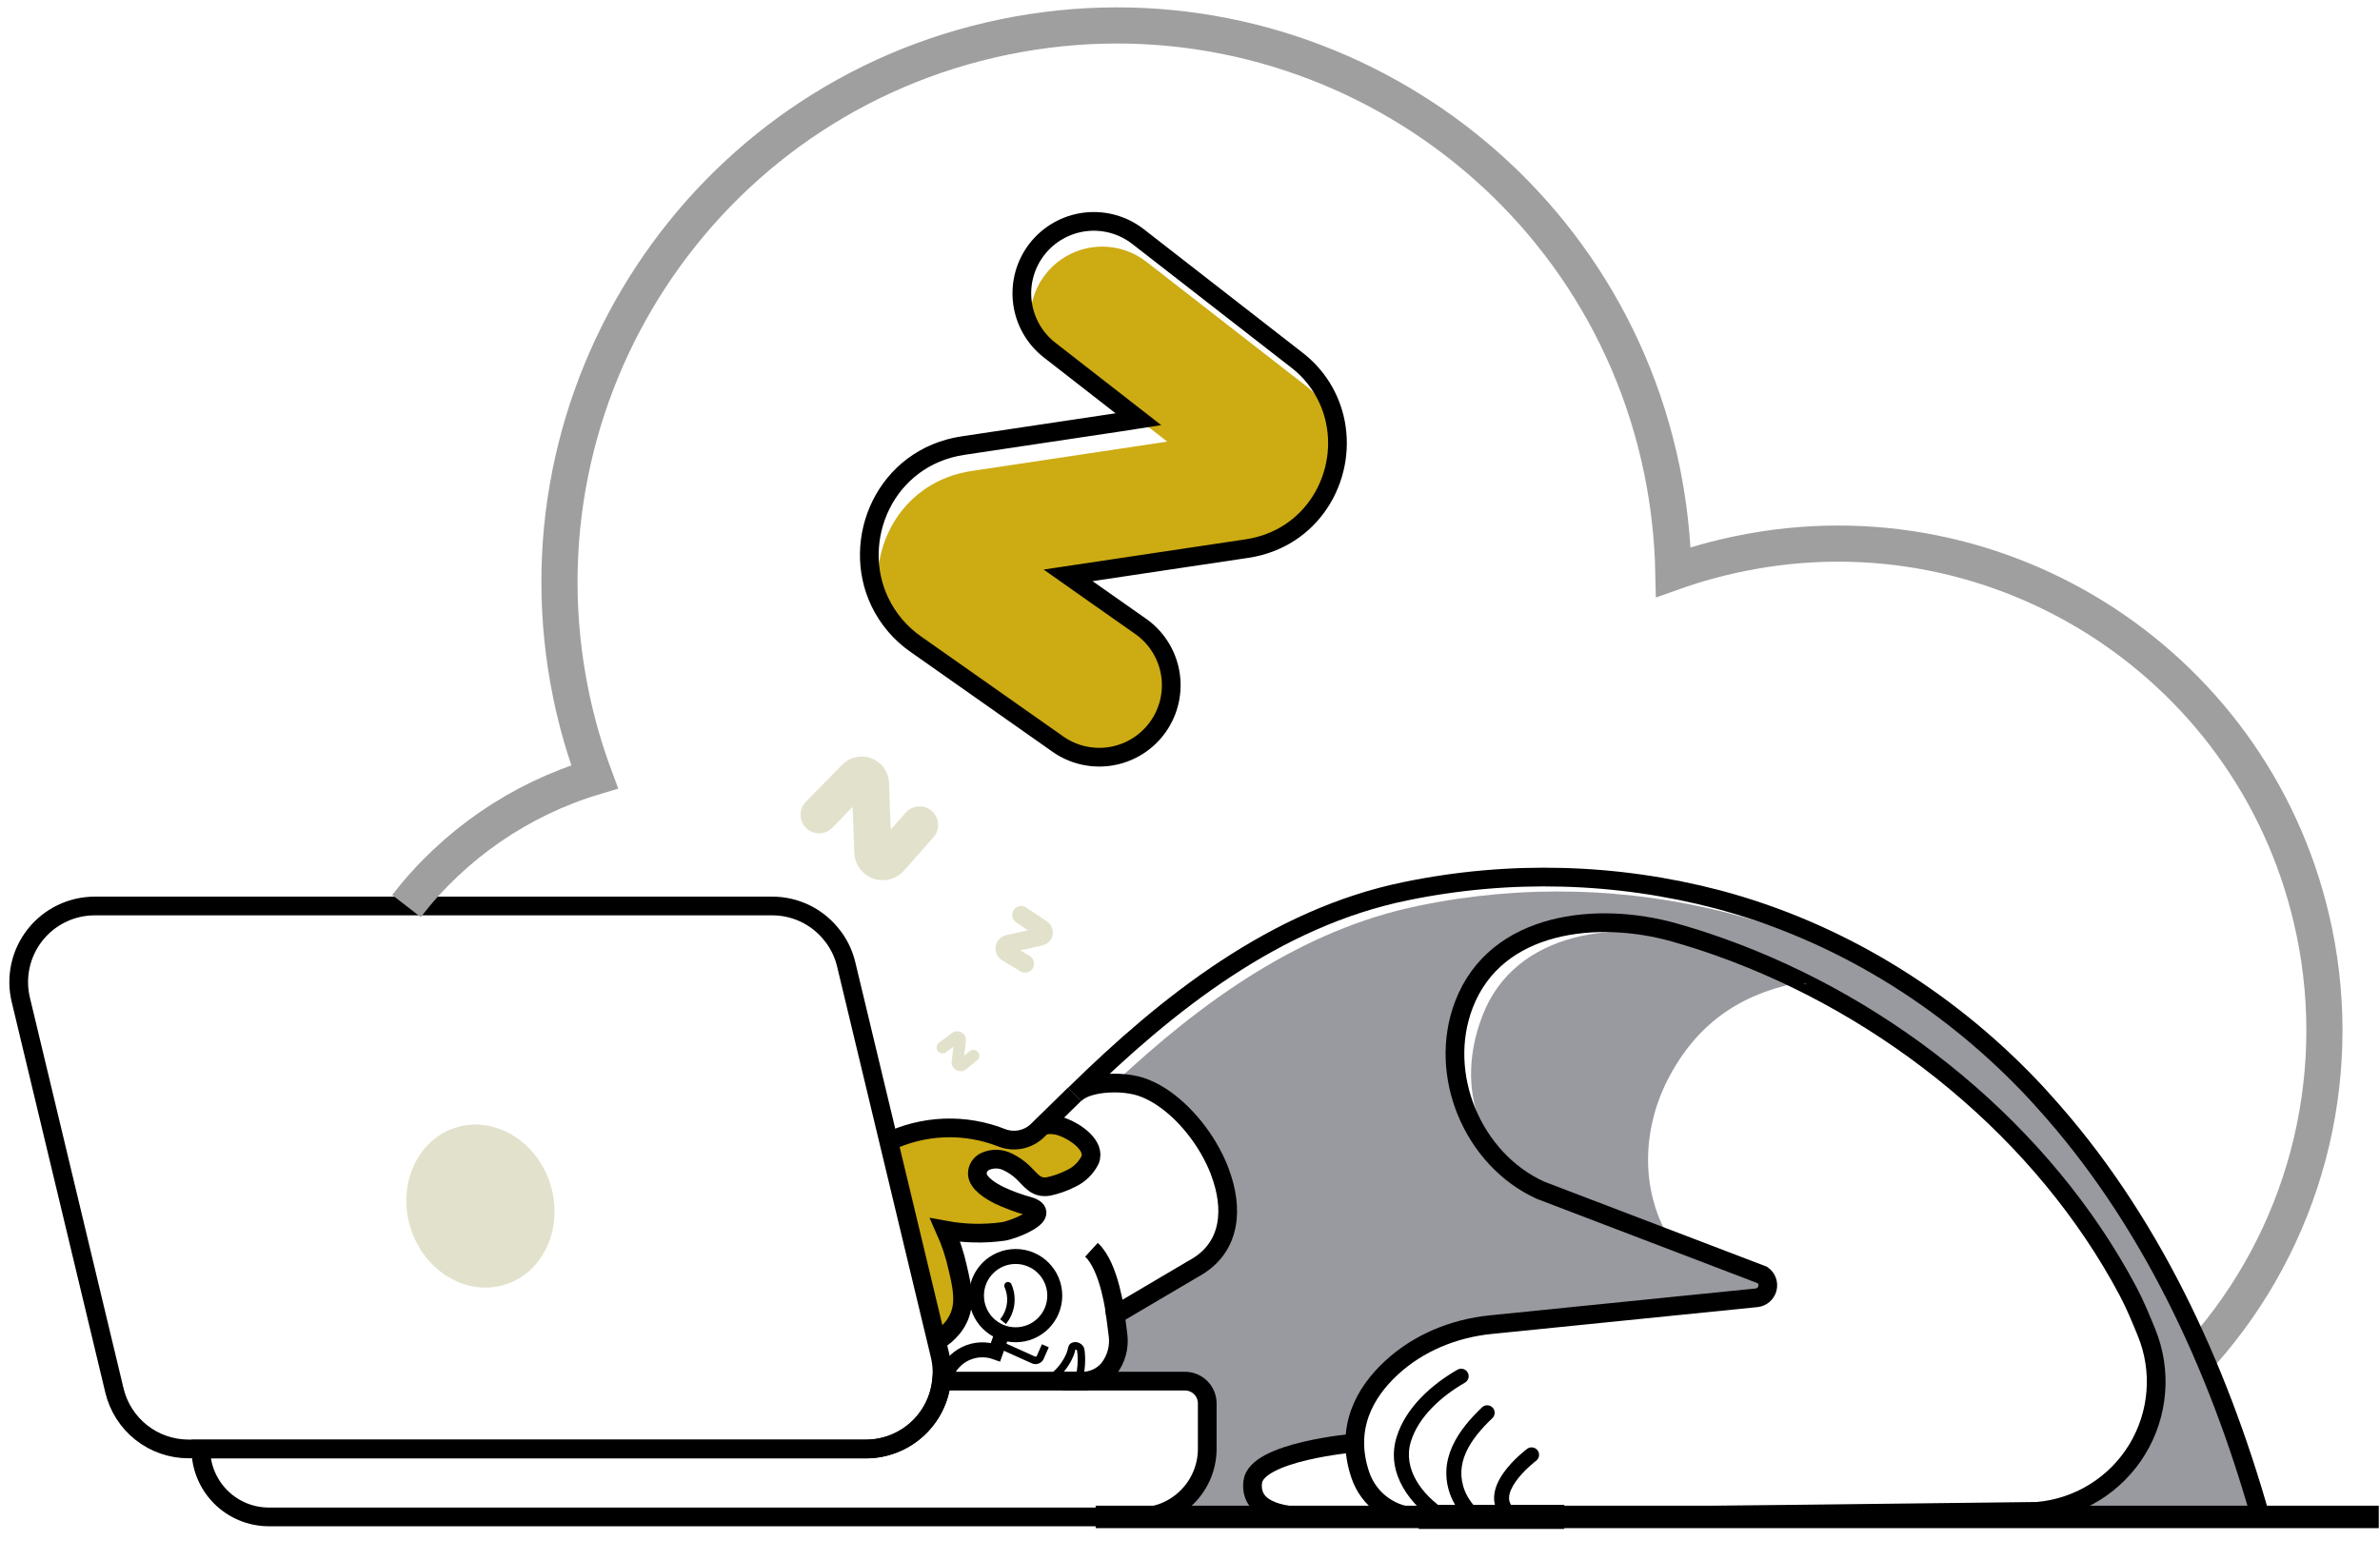 <svg width="318" height="206" viewBox="0 0 318 206" fill="none" xmlns="http://www.w3.org/2000/svg">
<path opacity="0.5" d="M301.37 202.714H201.431H208.354L271.563 201.982C283.248 200.966 291.482 189.505 287.043 178.653C286.275 176.779 287.078 176.257 286.128 174.449C276.191 155.739 258.963 140.497 239.44 131.643C239.924 131.552 240.411 131.485 240.908 131.419C237.273 129.598 233.528 128.003 229.696 126.643C227.664 125.918 225.607 125.263 223.554 124.688C213.459 121.843 199.819 123.143 195.524 134.32C191.911 143.703 196.708 155.038 205.73 159.148L221.935 165.342C221.799 165.139 221.676 164.936 221.55 164.722L235.642 170.108C235.922 170.304 236.135 170.58 236.253 170.901C236.371 171.221 236.388 171.57 236.302 171.9C236.217 172.231 236.032 172.527 235.773 172.75C235.514 172.972 235.193 173.11 234.854 173.145L200.629 176.884C195.695 177.382 189.518 179.445 185.881 182.84C183.229 185.293 180.993 188.632 181.014 192.858C178.777 193.026 176.554 193.339 174.357 193.793C171.004 194.515 167.591 195.759 167.349 197.802C166.873 201.901 172.7 202.735 176.372 202.735L153.135 202.644C155.629 202.644 155.938 202.623 157.591 200.976C159.245 199.329 161.095 198.061 161.095 195.566L161.298 187.571C161.298 185.924 161.691 184.592 160.044 184.592H145.328C145.927 184.609 146.518 184.452 147.031 184.141C147.544 183.831 147.956 183.379 148.219 182.84C148.23 182.828 148.237 182.812 148.24 182.795C148.976 181.428 149.144 179.463 149.007 177.602L149.179 176.993L149.62 175.367L158.968 169.866C159.038 169.825 159.106 169.781 159.172 169.733C164.049 166.751 164.659 161.422 162.987 156.657C162.952 156.565 162.931 156.485 162.896 156.408C162.819 156.205 162.749 156.012 162.661 155.819C162.215 154.733 161.662 153.693 161.011 152.715C158.597 148.945 155.093 145.872 151.765 145.069C150.831 144.859 149.877 144.753 148.92 144.754C160.503 133.892 173.849 124.239 189.613 121.03C203.405 118.181 217.669 118.552 231.294 122.116C247.215 126.352 261.553 135.147 272.922 147.025C288.227 162.991 295.385 181.646 301.37 202.714Z" fill="#353642"/>
<path d="M145.661 154.708C145.111 155.79 144.212 156.654 143.11 157.161C142.168 157.634 141.172 157.987 140.142 158.212C138.446 158.496 137.847 157.424 136.765 156.372C136.147 155.776 135.437 155.284 134.662 154.915C134.198 154.687 133.689 154.564 133.171 154.557C132.654 154.549 132.141 154.656 131.67 154.869C131.351 155.012 131.08 155.243 130.89 155.536C130.699 155.829 130.598 156.171 130.598 156.52C130.668 157.805 132.441 158.822 133.443 159.354C134.751 159.972 136.111 160.474 137.507 160.854C140.931 161.905 135.23 164.095 134.032 164.231C131.469 164.579 128.867 164.517 126.323 164.049C127.053 165.681 127.614 167.383 127.995 169.13C128.39 170.801 128.853 172.812 128.527 174.494C128.131 176.47 126.796 177.938 125.149 178.933L118.748 152.227C121.109 151.103 123.676 150.479 126.289 150.393C128.902 150.307 131.505 150.762 133.934 151.73C134.744 152.029 135.622 152.088 136.465 151.902C137.308 151.716 138.08 151.291 138.688 150.679L139.343 150.045C140.256 149.846 141.207 149.922 142.076 150.262C143.629 150.847 146.502 152.728 145.661 154.708Z" fill="#CDAB13"/>
<path d="M152.234 184.571H125.801C125.534 187.064 124.354 189.371 122.489 191.047C120.623 192.723 118.204 193.649 115.696 193.649H26.833C26.839 196.052 27.796 198.355 29.495 200.055C31.195 201.754 33.498 202.711 35.901 202.717H152.227C154.63 202.708 156.933 201.751 158.633 200.052C160.334 198.354 161.294 196.052 161.305 193.649V187.552C161.305 186.762 160.991 186.003 160.432 185.444C159.873 184.885 159.114 184.571 158.324 184.571H152.234Z" stroke="black" stroke-width="2.5" stroke-miterlimit="10"/>
<path d="M111.415 125.294C112.196 126.369 112.756 127.589 113.065 128.882L125.588 181.088C125.865 182.221 125.937 183.395 125.801 184.553C125.534 187.047 124.354 189.354 122.489 191.03C120.624 192.705 118.204 193.632 115.697 193.632H25.183C22.898 193.63 20.679 192.86 18.885 191.445C17.091 190.029 15.825 188.051 15.292 185.829L2.783 133.622C2.422 132.127 2.405 130.569 2.734 129.066C3.062 127.563 3.728 126.154 4.68 124.946C5.633 123.737 6.847 122.761 8.232 122.091C9.617 121.42 11.136 121.073 12.674 121.075H103.174C104.661 121.073 106.129 121.399 107.476 122.029C108.822 122.66 110.013 123.579 110.963 124.723L111.415 125.294Z" stroke="black" stroke-width="2.5" stroke-miterlimit="10"/>
<path d="M67.503 171.668C72.657 170.043 75.355 164.029 73.529 158.236C71.702 152.443 66.043 149.064 60.888 150.689C55.734 152.314 53.036 158.328 54.862 164.121C56.689 169.914 62.348 173.293 67.503 171.668Z" fill="#E2E2CC"/>
<path opacity="0.5" d="M241.403 131.114C233.417 132.449 227.279 136.099 223.158 143.657C219.469 150.419 219.038 158.671 222.973 165.381L206.908 159.221C197.605 154.96 194.333 145.493 198.061 135.77C202.493 124.187 216.557 122.841 226.967 125.791C229.087 126.387 231.203 127.067 233.298 127.816C236.036 128.798 238.737 129.897 241.403 131.114Z" fill="#353642"/>
<path d="M54.31 121.083C60.684 112.847 69.472 106.81 79.447 103.816C78.118 100.247 77.064 96.582 76.293 92.852C68.017 52.601 93.9 13.25 134.141 4.949C174.382 -3.351 213.747 22.521 222.044 62.762C222.972 67.271 223.488 71.856 223.586 76.458C226.461 75.438 229.403 74.619 232.391 74.005C267.559 66.735 301.966 89.363 309.226 124.537C311.275 134.427 310.988 144.659 308.39 154.419C305.79 164.179 300.95 173.198 294.254 180.759" stroke="#9F9F9F" stroke-width="4.83" stroke-miterlimit="10"/>
<path d="M142.027 184.575H144.512C145.226 184.592 145.934 184.443 146.581 184.139C147.227 183.835 147.794 183.384 148.236 182.823C148.248 182.81 148.256 182.795 148.261 182.777C149.152 181.559 149.557 180.053 149.399 178.552L149.196 176.972L149.028 175.696L149.638 175.346L159.189 169.712L159.834 169.34C164.497 166.597 164.834 161.481 163.005 156.636C162.973 156.548 162.949 156.467 162.917 156.387C162.836 156.184 162.756 155.994 162.679 155.802C162.211 154.725 161.659 153.687 161.028 152.697C158.614 148.924 155.114 145.854 151.782 145.052C150.849 144.839 149.894 144.733 148.937 144.737C146.94 144.737 144.732 145.119 143.573 146.271C155.962 134.082 170.436 122.642 187.847 119.092C201.645 116.248 215.914 116.627 229.542 120.2C245.463 124.436 259.815 133.241 271.184 145.119C271.783 145.743 272.369 146.373 272.936 147.018C287.186 162.68 296.275 182.462 302.018 202.707" stroke="black" stroke-width="2.5" stroke-miterlimit="10"/>
<path d="M146.396 202.718H317.837" stroke="black" stroke-width="3" stroke-miterlimit="10"/>
<path d="M189.557 202.714H209.01" stroke="black" stroke-width="3.22" stroke-miterlimit="10"/>
<path d="M205.818 159.056C196.792 154.946 191.999 143.611 195.608 134.231C199.911 123.051 213.551 121.751 223.638 124.596C225.699 125.173 227.746 125.825 229.78 126.551C252.461 134.61 273.07 151.34 284.324 172.538C285.274 174.332 286.03 176.175 286.798 178.053C287.832 180.576 288.259 183.307 288.043 186.025C287.827 188.744 286.975 191.373 285.556 193.702C284.137 196.03 282.19 197.992 279.872 199.429C277.554 200.866 274.931 201.737 272.215 201.974L209.01 202.713H189.557C187.838 202.713 186.163 202.175 184.765 201.175C183.368 200.175 182.318 198.762 181.764 197.135C179.631 190.828 182.388 186.07 185.874 182.829C189.511 179.451 194.255 177.521 199.189 177.023L234.696 173.435C235.036 173.401 235.357 173.262 235.617 173.04C235.877 172.817 236.062 172.521 236.148 172.19C236.235 171.86 236.218 171.511 236.101 171.19C235.984 170.869 235.771 170.591 235.492 170.394L205.818 159.056Z" stroke="black" stroke-width="2.5" stroke-miterlimit="10"/>
<path d="M195.731 184.779C196.21 184.504 196.375 183.892 196.099 183.414C195.824 182.935 195.213 182.77 194.734 183.045L195.731 184.779ZM187.545 192.391L186.588 192.103L186.587 192.103L187.545 192.391ZM194.734 183.045C191.408 184.958 187.811 188.045 186.588 192.103L188.502 192.68C189.508 189.345 192.575 186.594 195.731 184.779L194.734 183.045ZM186.587 192.103C185.105 197.025 188.618 201.284 192.149 203.571L193.236 201.892C189.927 199.749 187.42 196.272 188.502 192.68L186.587 192.103Z" fill="black"/>
<path d="M199.398 189.521C199.798 189.141 199.814 188.508 199.434 188.108C199.053 187.707 198.42 187.692 198.02 188.072L199.398 189.521ZM194.813 199.659L193.885 200.032L193.888 200.039L193.891 200.046L194.813 199.659ZM198.02 188.072C194.978 190.966 191.878 195.053 193.885 200.032L195.74 199.285C194.251 195.589 196.393 192.381 199.398 189.521L198.02 188.072ZM193.891 200.046C194.453 201.384 195.328 202.567 196.443 203.496L197.723 201.96C196.855 201.236 196.173 200.314 195.735 199.271L193.891 200.046Z" fill="black"/>
<path d="M205.237 195.226C205.68 194.897 205.772 194.27 205.443 193.827C205.113 193.384 204.487 193.292 204.044 193.621L205.237 195.226ZM204.64 194.424C204.044 193.621 204.044 193.621 204.043 193.622C204.043 193.622 204.043 193.622 204.043 193.622C204.042 193.622 204.041 193.623 204.041 193.623C204.039 193.625 204.037 193.626 204.035 193.628C204.03 193.631 204.024 193.636 204.016 193.642C204.001 193.654 203.979 193.671 203.951 193.692C203.895 193.735 203.817 193.797 203.719 193.876C203.525 194.034 203.255 194.261 202.947 194.543C202.335 195.102 201.546 195.901 200.895 196.822C200.257 197.726 199.673 198.858 199.632 200.066C199.589 201.363 200.176 202.574 201.525 203.522L202.675 201.885C201.813 201.28 201.613 200.68 201.631 200.133C201.652 199.498 201.98 198.754 202.529 197.976C203.066 197.216 203.741 196.527 204.296 196.019C204.571 195.767 204.811 195.566 204.98 195.428C205.065 195.36 205.131 195.307 205.176 195.273C205.198 195.256 205.214 195.243 205.225 195.235C205.23 195.232 205.234 195.229 205.236 195.227C205.237 195.226 205.237 195.226 205.238 195.226C205.238 195.226 205.238 195.226 205.238 195.226C205.237 195.226 205.237 195.226 205.237 195.226C205.237 195.226 205.237 195.226 204.64 194.424Z" fill="black"/>
<path d="M186.771 202.219L186.894 202.717H175.661C171.989 202.717 166.901 202.153 167.381 198.053C167.861 193.954 181.011 192.836 181.011 192.836" stroke="black" stroke-width="2.5" stroke-miterlimit="10"/>
<path d="M166.621 73.311L142.714 76.888L146.88 79.825L154.673 86.065C155.892 86.923 155.587 88.948 156.263 90.178C156.52 92.035 156.228 93.925 155.424 95.618C154.62 97.31 153.338 98.731 151.737 99.704C150.136 100.678 148.285 101.162 146.412 101.096C144.54 101.031 142.727 100.42 141.197 99.337L122.399 86.114C120.324 84.681 118.659 82.732 117.567 80.459C116.029 72.803 120.749 64.289 129.831 62.94L155.962 59.016L152.108 56.023L140.241 46.787C139.224 46 138.376 45.017 137.746 43.897C137.482 42 137.791 40.067 138.632 38.346C139.474 36.626 140.811 35.196 142.471 34.24C144.13 33.284 146.038 32.846 147.949 32.982C149.859 33.117 151.686 33.82 153.194 35.001L174.364 51.468C176.095 52.798 177.495 54.51 178.453 56.472C179.897 63.872 175.279 72.011 166.621 73.311Z" fill="#CDAB13"/>
<path d="M149.032 175.692C149.032 175.692 148.303 169.28 145.833 167.02" stroke="black" stroke-width="2.5" stroke-miterlimit="10"/>
<path d="M118.503 152.677C120.888 151.505 123.493 150.847 126.148 150.744C128.804 150.641 131.451 151.097 133.92 152.081C134.731 152.38 135.611 152.44 136.455 152.254C137.299 152.067 138.072 151.643 138.681 151.03L143.562 146.251" stroke="black" stroke-width="2.5" stroke-miterlimit="10"/>
<path d="M134.018 179.914L138.092 181.746C138.183 181.784 138.281 181.802 138.379 181.799C138.477 181.796 138.573 181.773 138.662 181.731C138.75 181.689 138.829 181.628 138.892 181.554C138.956 181.479 139.003 181.392 139.032 181.298L139.673 179.847" stroke="black" stroke-miterlimit="10"/>
<path d="M135.142 171.62C135.031 171.367 134.737 171.251 134.484 171.362C134.23 171.472 134.115 171.766 134.225 172.02L135.142 171.62ZM135.026 174.314L135.521 174.383L135.521 174.383L135.026 174.314ZM134.225 172.02C134.53 172.719 134.635 173.489 134.531 174.245L135.521 174.383C135.651 173.444 135.52 172.489 135.142 171.62L134.225 172.02ZM134.531 174.245C134.426 175.001 134.114 175.713 133.631 176.303L134.404 176.937C135.005 176.205 135.391 175.321 135.521 174.383L134.531 174.245Z" fill="black"/>
<path d="M143.927 184.571C144.568 183.621 144.564 181.326 144.4 180.404C144.294 179.819 143.31 179.609 143.205 180.198C142.917 181.841 141.064 184.367 139.351 184.571" stroke="black" stroke-miterlimit="10"/>
<path d="M135.7 178.376C138.589 178.376 140.931 176.034 140.931 173.145C140.931 170.256 138.589 167.914 135.7 167.914C132.811 167.914 130.469 170.256 130.469 173.145C130.469 176.034 132.811 178.376 135.7 178.376Z" stroke="black" stroke-width="2" stroke-miterlimit="10"/>
<path d="M133.948 178.071L133.016 180.692C132.369 180.461 131.682 180.36 130.996 180.395C130.31 180.429 129.637 180.599 129.017 180.894C128.396 181.189 127.84 181.603 127.38 182.113C126.919 182.623 126.564 183.219 126.334 183.866" stroke="black" stroke-width="2" stroke-miterlimit="10"/>
<path d="M125.129 179.277C126.776 178.282 128.107 176.824 128.503 174.841C128.832 173.156 128.37 171.148 127.974 169.477C127.593 167.73 127.034 166.028 126.303 164.396C128.846 164.863 131.448 164.923 134.011 164.575C135.206 164.442 140.91 162.263 137.487 161.201C136.091 160.822 134.732 160.319 133.426 159.698C132.417 159.176 130.647 158.16 130.584 156.87C130.58 156.522 130.677 156.18 130.864 155.885C131.05 155.591 131.318 155.358 131.635 155.213C132.107 155 132.62 154.895 133.138 154.904C133.655 154.913 134.164 155.036 134.628 155.266C135.405 155.631 136.115 156.124 136.73 156.723C137.816 157.774 138.408 158.825 140.111 158.556C141.139 158.334 142.134 157.981 143.072 157.505C144.177 156.999 145.078 156.135 145.63 155.052C146.478 153.079 143.597 151.198 142.035 150.634C141.166 150.293 140.217 150.215 139.305 150.409" stroke="black" stroke-width="2.5" stroke-miterlimit="10"/>
<path d="M166.621 73.311L142.715 76.888L146.881 79.825L152.27 83.609C153.327 84.325 154.232 85.245 154.93 86.315C155.629 87.385 156.107 88.583 156.337 89.84C156.567 91.096 156.545 92.386 156.271 93.634C155.997 94.882 155.477 96.063 154.742 97.107C154.007 98.152 153.07 99.04 151.989 99.719C150.906 100.398 149.7 100.855 148.439 101.063C147.179 101.27 145.889 101.224 144.647 100.928C143.404 100.632 142.233 100.091 141.201 99.337L122.403 86.114C120.328 84.681 118.663 82.732 117.571 80.459C113.574 72.158 118.248 61.104 128.692 59.545L149.424 56.44L152.108 56.023L140.241 46.787C139.245 46.012 138.411 45.048 137.787 43.95C137.163 42.852 136.762 41.642 136.605 40.389C136.45 39.136 136.542 37.865 136.877 36.647C137.212 35.43 137.784 34.291 138.559 33.294C139.335 32.298 140.299 31.464 141.397 30.84C142.495 30.216 143.704 29.815 144.957 29.659C146.21 29.503 147.482 29.595 148.699 29.93C149.916 30.265 151.056 30.837 152.052 31.612L173.222 48.08C175.932 50.141 177.789 53.127 178.439 56.468C179.897 63.872 175.279 72.011 166.621 73.311Z" stroke="black" stroke-width="2.5" stroke-miterlimit="10"/>
<path d="M114.148 113.952L113.917 107.845L111.209 110.62C110.749 111.089 110.122 111.357 109.465 111.365C108.808 111.373 108.175 111.12 107.705 110.662C107.235 110.202 106.967 109.575 106.959 108.919C106.951 108.262 107.204 107.629 107.663 107.158L112.515 102.204C113.015 101.692 113.655 101.338 114.354 101.186C115.053 101.034 115.782 101.09 116.449 101.348C117.117 101.605 117.694 102.053 118.11 102.636C118.525 103.218 118.761 103.91 118.787 104.625L119.015 110.855L121.012 108.602C121.228 108.357 121.49 108.158 121.783 108.015C122.076 107.872 122.395 107.788 122.72 107.769C123.046 107.749 123.372 107.794 123.68 107.901C123.988 108.008 124.272 108.174 124.516 108.391C124.76 108.607 124.96 108.869 125.103 109.162C125.245 109.455 125.329 109.774 125.349 110.099C125.369 110.424 125.324 110.75 125.218 111.059C125.112 111.367 124.946 111.651 124.73 111.895L120.795 116.334C120.293 116.907 119.63 117.316 118.893 117.507C118.156 117.698 117.378 117.663 116.66 117.406C115.944 117.149 115.321 116.682 114.872 116.066C114.424 115.45 114.172 114.713 114.148 113.952Z" fill="#E2E2CC"/>
<path d="M134.449 124.968L137.332 124.324L135.773 123.272C135.509 123.094 135.326 122.819 135.264 122.506C135.203 122.194 135.267 121.869 135.444 121.605C135.622 121.34 135.897 121.157 136.21 121.096C136.523 121.035 136.847 121.101 137.111 121.279L139.893 123.139C140.182 123.332 140.407 123.605 140.542 123.924C140.676 124.244 140.714 124.596 140.65 124.936C140.586 125.277 140.424 125.592 140.183 125.841C139.942 126.09 139.633 126.263 139.294 126.338L136.341 127.004L137.591 127.757C137.726 127.839 137.844 127.946 137.937 128.072C138.031 128.199 138.098 128.343 138.136 128.496C138.174 128.649 138.181 128.808 138.157 128.964C138.134 129.12 138.079 129.269 137.998 129.404C137.834 129.676 137.568 129.872 137.259 129.949C136.951 130.026 136.624 129.977 136.351 129.814L133.898 128.332C133.583 128.143 133.331 127.864 133.177 127.531C133.022 127.198 132.971 126.826 133.03 126.463C133.089 126.1 133.256 125.764 133.509 125.497C133.762 125.231 134.089 125.046 134.449 124.968Z" fill="#E2E2CC"/>
<path d="M127.157 141.811L127.392 139.884L126.4 140.619C126.317 140.681 126.223 140.726 126.123 140.751C126.022 140.777 125.918 140.782 125.815 140.768C125.713 140.752 125.614 140.717 125.525 140.664C125.436 140.611 125.359 140.541 125.297 140.458C125.173 140.29 125.12 140.08 125.15 139.873C125.18 139.666 125.291 139.48 125.458 139.354L127.21 138.041C127.392 137.905 127.611 137.825 127.838 137.812C128.065 137.799 128.291 137.853 128.488 137.967C128.685 138.081 128.844 138.25 128.946 138.454C129.047 138.658 129.087 138.887 129.06 139.113L128.822 141.082L129.561 140.472C129.641 140.406 129.733 140.357 129.832 140.326C129.932 140.296 130.036 140.286 130.139 140.296C130.242 140.306 130.342 140.337 130.434 140.385C130.525 140.434 130.606 140.501 130.672 140.581C130.737 140.661 130.787 140.753 130.817 140.852C130.847 140.951 130.858 141.056 130.847 141.159C130.838 141.262 130.807 141.362 130.758 141.453C130.709 141.545 130.643 141.626 130.563 141.692L129.105 142.89C128.919 143.038 128.693 143.128 128.455 143.148C128.217 143.168 127.979 143.117 127.771 143.001C127.562 142.886 127.393 142.711 127.283 142.499C127.174 142.287 127.13 142.048 127.157 141.811Z" fill="#E2E2CC"/>
<path d="M241.402 131.355L241.255 131.604C241.143 131.534 241.026 131.473 240.904 131.422L241.402 131.355Z" fill="#353642"/>
</svg>
